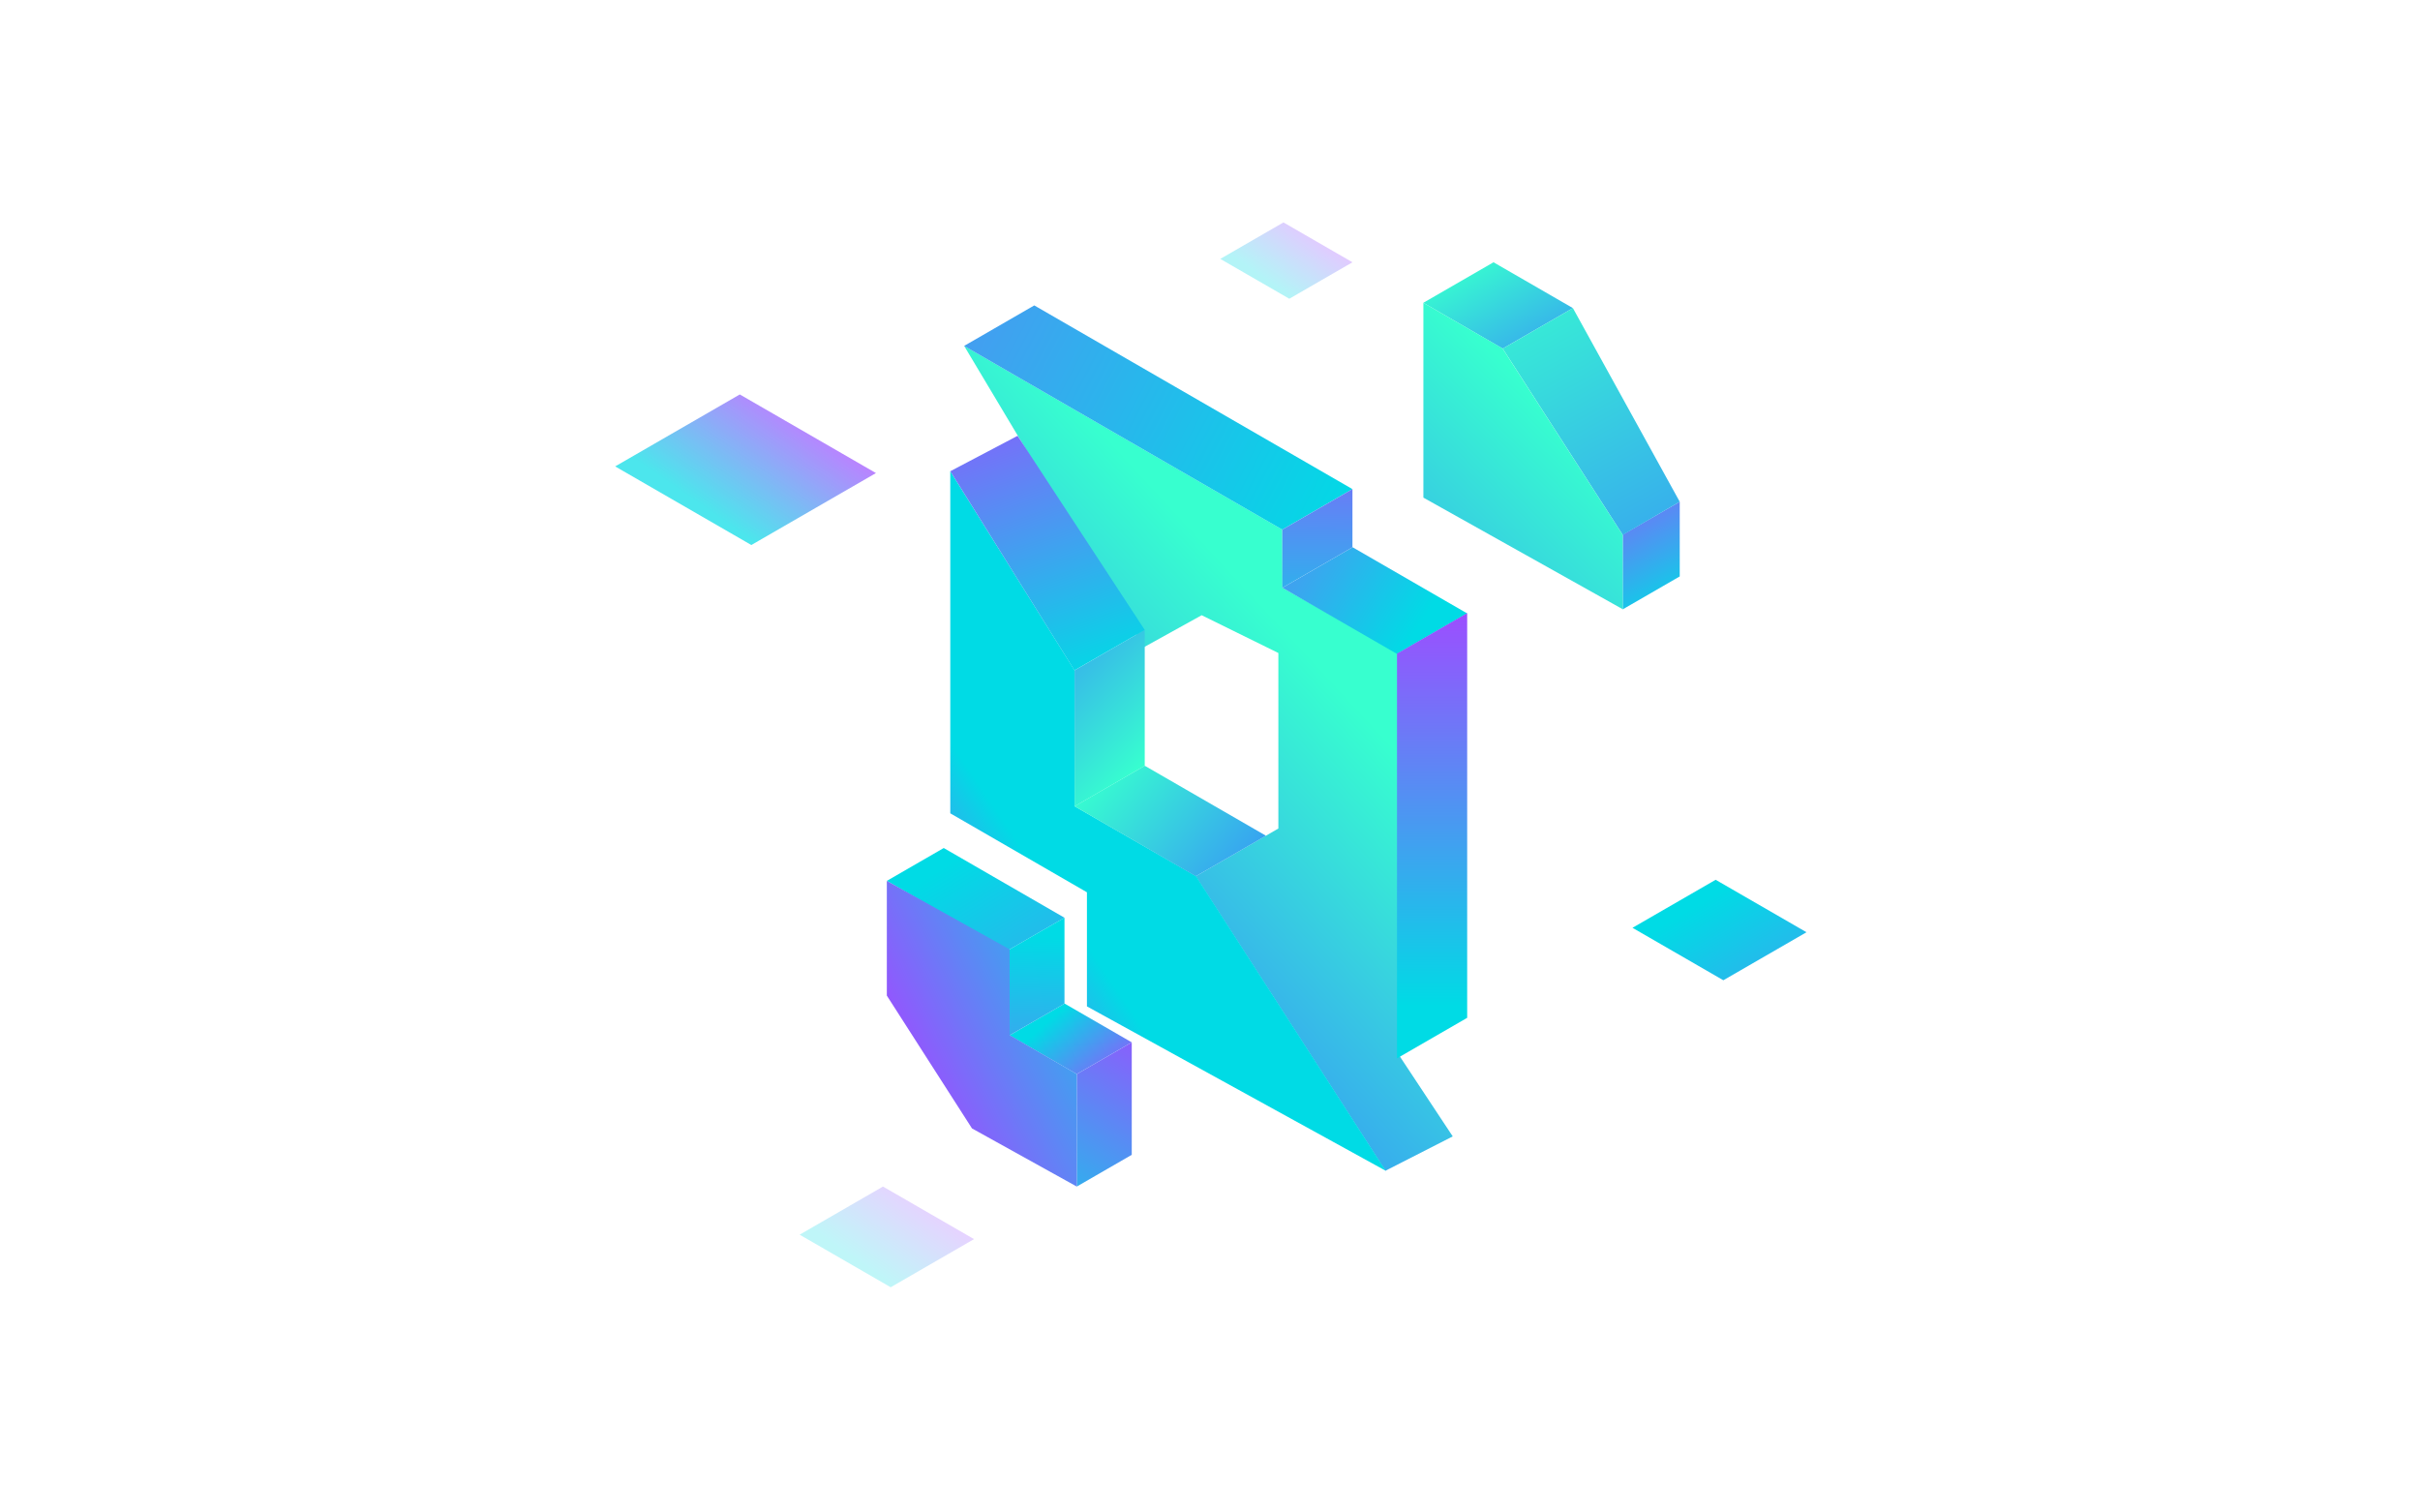 <?xml version="1.0" encoding="UTF-8"?> <svg xmlns="http://www.w3.org/2000/svg" width="560" height="350" viewBox="0 0 560 350" fill="none"> <path d="M264.75 149.745L223.108 80.044L296.729 122.558L296.758 136.014L323.696 151.111V244.109L336.171 262.972L320.594 270.919L276.702 202.771L295.82 191.725V151.111L278.072 142.367L264.75 149.745Z" fill="url(#paint0_linear_33_743)"></path> <rect width="85.015" height="18.751" transform="matrix(0.866 0.5 -0.866 0.5 239.336 70.675)" fill="url(#paint1_linear_33_743)"></rect> <rect width="30.611" height="18.751" transform="matrix(0.866 0.5 -0.866 0.5 312.998 126.64)" fill="url(#paint2_linear_33_743)"></rect> <rect width="18.754" height="93.653" transform="matrix(0.866 -0.5 2.20305e-08 1 323.271 151.257)" fill="url(#paint3_linear_33_743)"></rect> <rect width="18.751" height="13.471" transform="matrix(0.866 -0.5 2.20305e-08 1 296.726 122.558)" fill="url(#paint4_linear_33_743)"></rect> <path d="M219.901 109.031L248.672 155.148V186.574L276.75 202.724L320.669 270.927L251.522 232.885V206.481L219.901 188.209V109.031Z" fill="url(#paint5_linear_33_743)"></path> <rect width="32.39" height="18.751" transform="matrix(0.866 0.5 -0.866 0.5 264.903 177.2)" fill="url(#paint6_linear_33_743)"></rect> <rect width="18.751" height="31.475" transform="matrix(0.866 -0.5 2.20305e-08 1 248.659 155.12)" fill="url(#paint7_linear_33_743)"></rect> <path d="M235.476 100.849L219.909 109.042L248.634 155.125L264.894 145.762L235.476 100.849Z" fill="url(#paint8_linear_33_743)"></path> <rect width="15.227" height="17.285" transform="matrix(0.866 -0.5 2.20305e-08 1 375.51 123.721)" fill="url(#paint9_linear_33_743)"></rect> <rect width="21.209" height="18.751" transform="matrix(0.866 0.5 -0.866 0.5 345.607 60.692)" fill="url(#paint10_linear_33_743)"></rect> <path d="M347.737 80.668L375.514 123.782L388.697 116.105L363.977 71.292L347.737 80.668Z" fill="url(#paint11_linear_33_743)"></path> <path d="M329.379 115.154V70.081L347.692 80.621L375.511 123.775V140.979L329.379 115.154Z" fill="url(#paint12_linear_33_743)"></path> <rect width="14.691" height="26.024" transform="matrix(0.866 -0.5 2.20305e-08 1 249.17 248.554)" fill="url(#paint13_linear_33_743)"></rect> <rect width="32.258" height="15.204" transform="matrix(0.866 0.5 -0.866 0.5 218.388 196.238)" fill="url(#paint14_linear_33_743)"></rect> <rect width="17.951" height="14.694" transform="matrix(0.866 0.5 -0.866 0.5 246.347 232.231)" fill="url(#paint15_linear_33_743)"></rect> <path d="M205.217 230.389V203.848L233.638 219.689V239.53L249.172 248.551V274.577L224.927 261.127L205.217 230.389Z" fill="url(#paint16_linear_33_743)"></path> <rect width="14.665" height="19.889" transform="matrix(0.866 -0.5 2.20305e-08 1 233.626 219.689)" fill="url(#paint17_linear_33_743)"></rect> <g filter="url(#filter0_f_33_743)"> <rect width="24.277" height="22.223" transform="matrix(0.866 0.5 -0.866 0.5 397.01 203.588)" fill="url(#paint18_linear_33_743)"></rect> </g> <g opacity="0.7" filter="url(#filter1_f_33_743)"> <rect width="36.382" height="33.303" transform="matrix(0.866 0.5 -0.866 0.5 171.194 91.279)" fill="url(#paint19_linear_33_743)"></rect> </g> <g opacity="0.3" filter="url(#filter2_f_33_743)"> <rect width="18.442" height="16.882" transform="matrix(0.866 0.5 -0.866 0.5 296.999 51.471)" fill="url(#paint20_linear_33_743)"></rect> </g> <g opacity="0.25" filter="url(#filter3_f_33_743)"> <rect width="24.331" height="22.272" transform="matrix(0.866 0.5 -0.866 0.5 204.326 274.578)" fill="url(#paint21_linear_33_743)"></rect> </g> <defs> <filter id="filter0_f_33_743" x="367.765" y="193.588" width="60.271" height="43.251" filterUnits="userSpaceOnUse" color-interpolation-filters="sRGB"> <feFlood flood-opacity="0" result="BackgroundImageFix"></feFlood> <feBlend mode="normal" in="SourceGraphic" in2="BackgroundImageFix" result="shape"></feBlend> <feGaussianBlur stdDeviation="5" result="effect1_foregroundBlur_33_743"></feGaussianBlur> </filter> <filter id="filter1_f_33_743" x="127.352" y="76.279" width="90.349" height="64.842" filterUnits="userSpaceOnUse" color-interpolation-filters="sRGB"> <feFlood flood-opacity="0" result="BackgroundImageFix"></feFlood> <feBlend mode="normal" in="SourceGraphic" in2="BackgroundImageFix" result="shape"></feBlend> <feGaussianBlur stdDeviation="7.5" result="effect1_foregroundBlur_33_743"></feGaussianBlur> </filter> <filter id="filter2_f_33_743" x="276.379" y="45.471" width="42.592" height="29.662" filterUnits="userSpaceOnUse" color-interpolation-filters="sRGB"> <feFlood flood-opacity="0" result="BackgroundImageFix"></feFlood> <feBlend mode="normal" in="SourceGraphic" in2="BackgroundImageFix" result="shape"></feBlend> <feGaussianBlur stdDeviation="3" result="effect1_foregroundBlur_33_743"></feGaussianBlur> </filter> <filter id="filter3_f_33_743" x="174.038" y="263.578" width="62.359" height="45.301" filterUnits="userSpaceOnUse" color-interpolation-filters="sRGB"> <feFlood flood-opacity="0" result="BackgroundImageFix"></feFlood> <feBlend mode="normal" in="SourceGraphic" in2="BackgroundImageFix" result="shape"></feBlend> <feGaussianBlur stdDeviation="5.5" result="effect1_foregroundBlur_33_743"></feGaussianBlur> </filter> <linearGradient id="paint0_linear_33_743" x1="291.03" y1="138.849" x2="209.995" y2="213.755" gradientUnits="userSpaceOnUse"> <stop stop-color="#37FFCF"></stop> <stop offset="1" stop-color="#377BFF"></stop> </linearGradient> <linearGradient id="paint1_linear_33_743" x1="94.391" y1="9.376" x2="-84.895" y2="105.321" gradientUnits="userSpaceOnUse"> <stop stop-color="#00DBE5"></stop> <stop offset="1" stop-color="#9C4EFF"></stop> </linearGradient> <linearGradient id="paint2_linear_33_743" x1="27.028" y1="9.146" x2="-34.569" y2="37.912" gradientUnits="userSpaceOnUse"> <stop stop-color="#00DBE5"></stop> <stop offset="1" stop-color="#9C4EFF"></stop> </linearGradient> <linearGradient id="paint3_linear_33_743" x1="9.377" y1="86.167" x2="45.719" y2="13.483" gradientUnits="userSpaceOnUse"> <stop stop-color="#00DBE5"></stop> <stop offset="1" stop-color="#9C4EFF"></stop> </linearGradient> <linearGradient id="paint4_linear_33_743" x1="5.968" y1="36.945" x2="32.08" y2="-14.866" gradientUnits="userSpaceOnUse"> <stop stop-color="#00DBE5"></stop> <stop offset="1" stop-color="#9C4EFF"></stop> </linearGradient> <linearGradient id="paint5_linear_33_743" x1="292.766" y1="111.587" x2="177.663" y2="188.933" gradientUnits="userSpaceOnUse"> <stop offset="0.677" stop-color="#00DBE5"></stop> <stop offset="1" stop-color="#9C4EFF"></stop> </linearGradient> <linearGradient id="paint6_linear_33_743" x1="-6.965" y1="2.545" x2="45.773" y2="-14.277" gradientUnits="userSpaceOnUse"> <stop stop-color="#37FFCF"></stop> <stop offset="1" stop-color="#377BFF"></stop> </linearGradient> <linearGradient id="paint7_linear_33_743" x1="13.077" y1="33.454" x2="-11.675" y2="-32.596" gradientUnits="userSpaceOnUse"> <stop stop-color="#37FFCF"></stop> <stop offset="1" stop-color="#377BFF"></stop> </linearGradient> <linearGradient id="paint8_linear_33_743" x1="259.386" y1="155.125" x2="233.377" y2="80.467" gradientUnits="userSpaceOnUse"> <stop stop-color="#00DBE5"></stop> <stop offset="1" stop-color="#9C4EFF"></stop> </linearGradient> <linearGradient id="paint9_linear_33_743" x1="7.614" y1="24.637" x2="8.704" y2="-17.576" gradientUnits="userSpaceOnUse"> <stop stop-color="#00DBE5"></stop> <stop offset="1" stop-color="#9C4EFF"></stop> </linearGradient> <linearGradient id="paint10_linear_33_743" x1="-4.408" y1="-8.044" x2="45.139" y2="-7.093" gradientUnits="userSpaceOnUse"> <stop stop-color="#37FFCF"></stop> <stop offset="1" stop-color="#377BFF"></stop> </linearGradient> <linearGradient id="paint11_linear_33_743" x1="342.601" y1="58.413" x2="401.563" y2="167.195" gradientUnits="userSpaceOnUse"> <stop stop-color="#37FFCF"></stop> <stop offset="1" stop-color="#377BFF"></stop> </linearGradient> <linearGradient id="paint12_linear_33_743" x1="357.126" y1="92.521" x2="284.881" y2="165.99" gradientUnits="userSpaceOnUse"> <stop stop-color="#37FFCF"></stop> <stop offset="1" stop-color="#377BFF"></stop> </linearGradient> <linearGradient id="paint13_linear_33_743" x1="38.459" y1="92.018" x2="76.771" y2="55.535" gradientUnits="userSpaceOnUse"> <stop stop-color="#00DBE5"></stop> <stop offset="1" stop-color="#9C4EFF"></stop> </linearGradient> <linearGradient id="paint14_linear_33_743" x1="4.531" y1="9.609" x2="132.63" y2="5.521" gradientUnits="userSpaceOnUse"> <stop stop-color="#00DBE5"></stop> <stop offset="1" stop-color="#9C4EFF"></stop> </linearGradient> <linearGradient id="paint15_linear_33_743" x1="2.521" y1="9.286" x2="25.569" y2="4.638" gradientUnits="userSpaceOnUse"> <stop stop-color="#00DBE5"></stop> <stop offset="1" stop-color="#9C4EFF"></stop> </linearGradient> <linearGradient id="paint16_linear_33_743" x1="257.801" y1="203.848" x2="200.84" y2="231.493" gradientUnits="userSpaceOnUse"> <stop stop-color="#00DBE5"></stop> <stop offset="1" stop-color="#9C4EFF"></stop> </linearGradient> <linearGradient id="paint17_linear_33_743" x1="5.801" y1="-0.053" x2="-22.762" y2="54.467" gradientUnits="userSpaceOnUse"> <stop stop-color="#00DBE5"></stop> <stop offset="1" stop-color="#9C4EFF"></stop> </linearGradient> <linearGradient id="paint18_linear_33_743" x1="3.41" y1="14.045" x2="99.89" y2="12.46" gradientUnits="userSpaceOnUse"> <stop stop-color="#00DBE5"></stop> <stop offset="1" stop-color="#9C4EFF"></stop> </linearGradient> <linearGradient id="paint19_linear_33_743" x1="18.191" y1="30.641" x2="21.127" y2="-1.398" gradientUnits="userSpaceOnUse"> <stop stop-color="#00DBE5"></stop> <stop offset="1" stop-color="#9C4EFF"></stop> </linearGradient> <linearGradient id="paint20_linear_33_743" x1="9.221" y1="15.533" x2="10.71" y2="-0.709" gradientUnits="userSpaceOnUse"> <stop stop-color="#00DBE5"></stop> <stop offset="1" stop-color="#9C4EFF"></stop> </linearGradient> <linearGradient id="paint21_linear_33_743" x1="12.165" y1="20.492" x2="14.129" y2="-0.935" gradientUnits="userSpaceOnUse"> <stop stop-color="#00DBE5"></stop> <stop offset="1" stop-color="#9C4EFF"></stop> </linearGradient> </defs> </svg> 